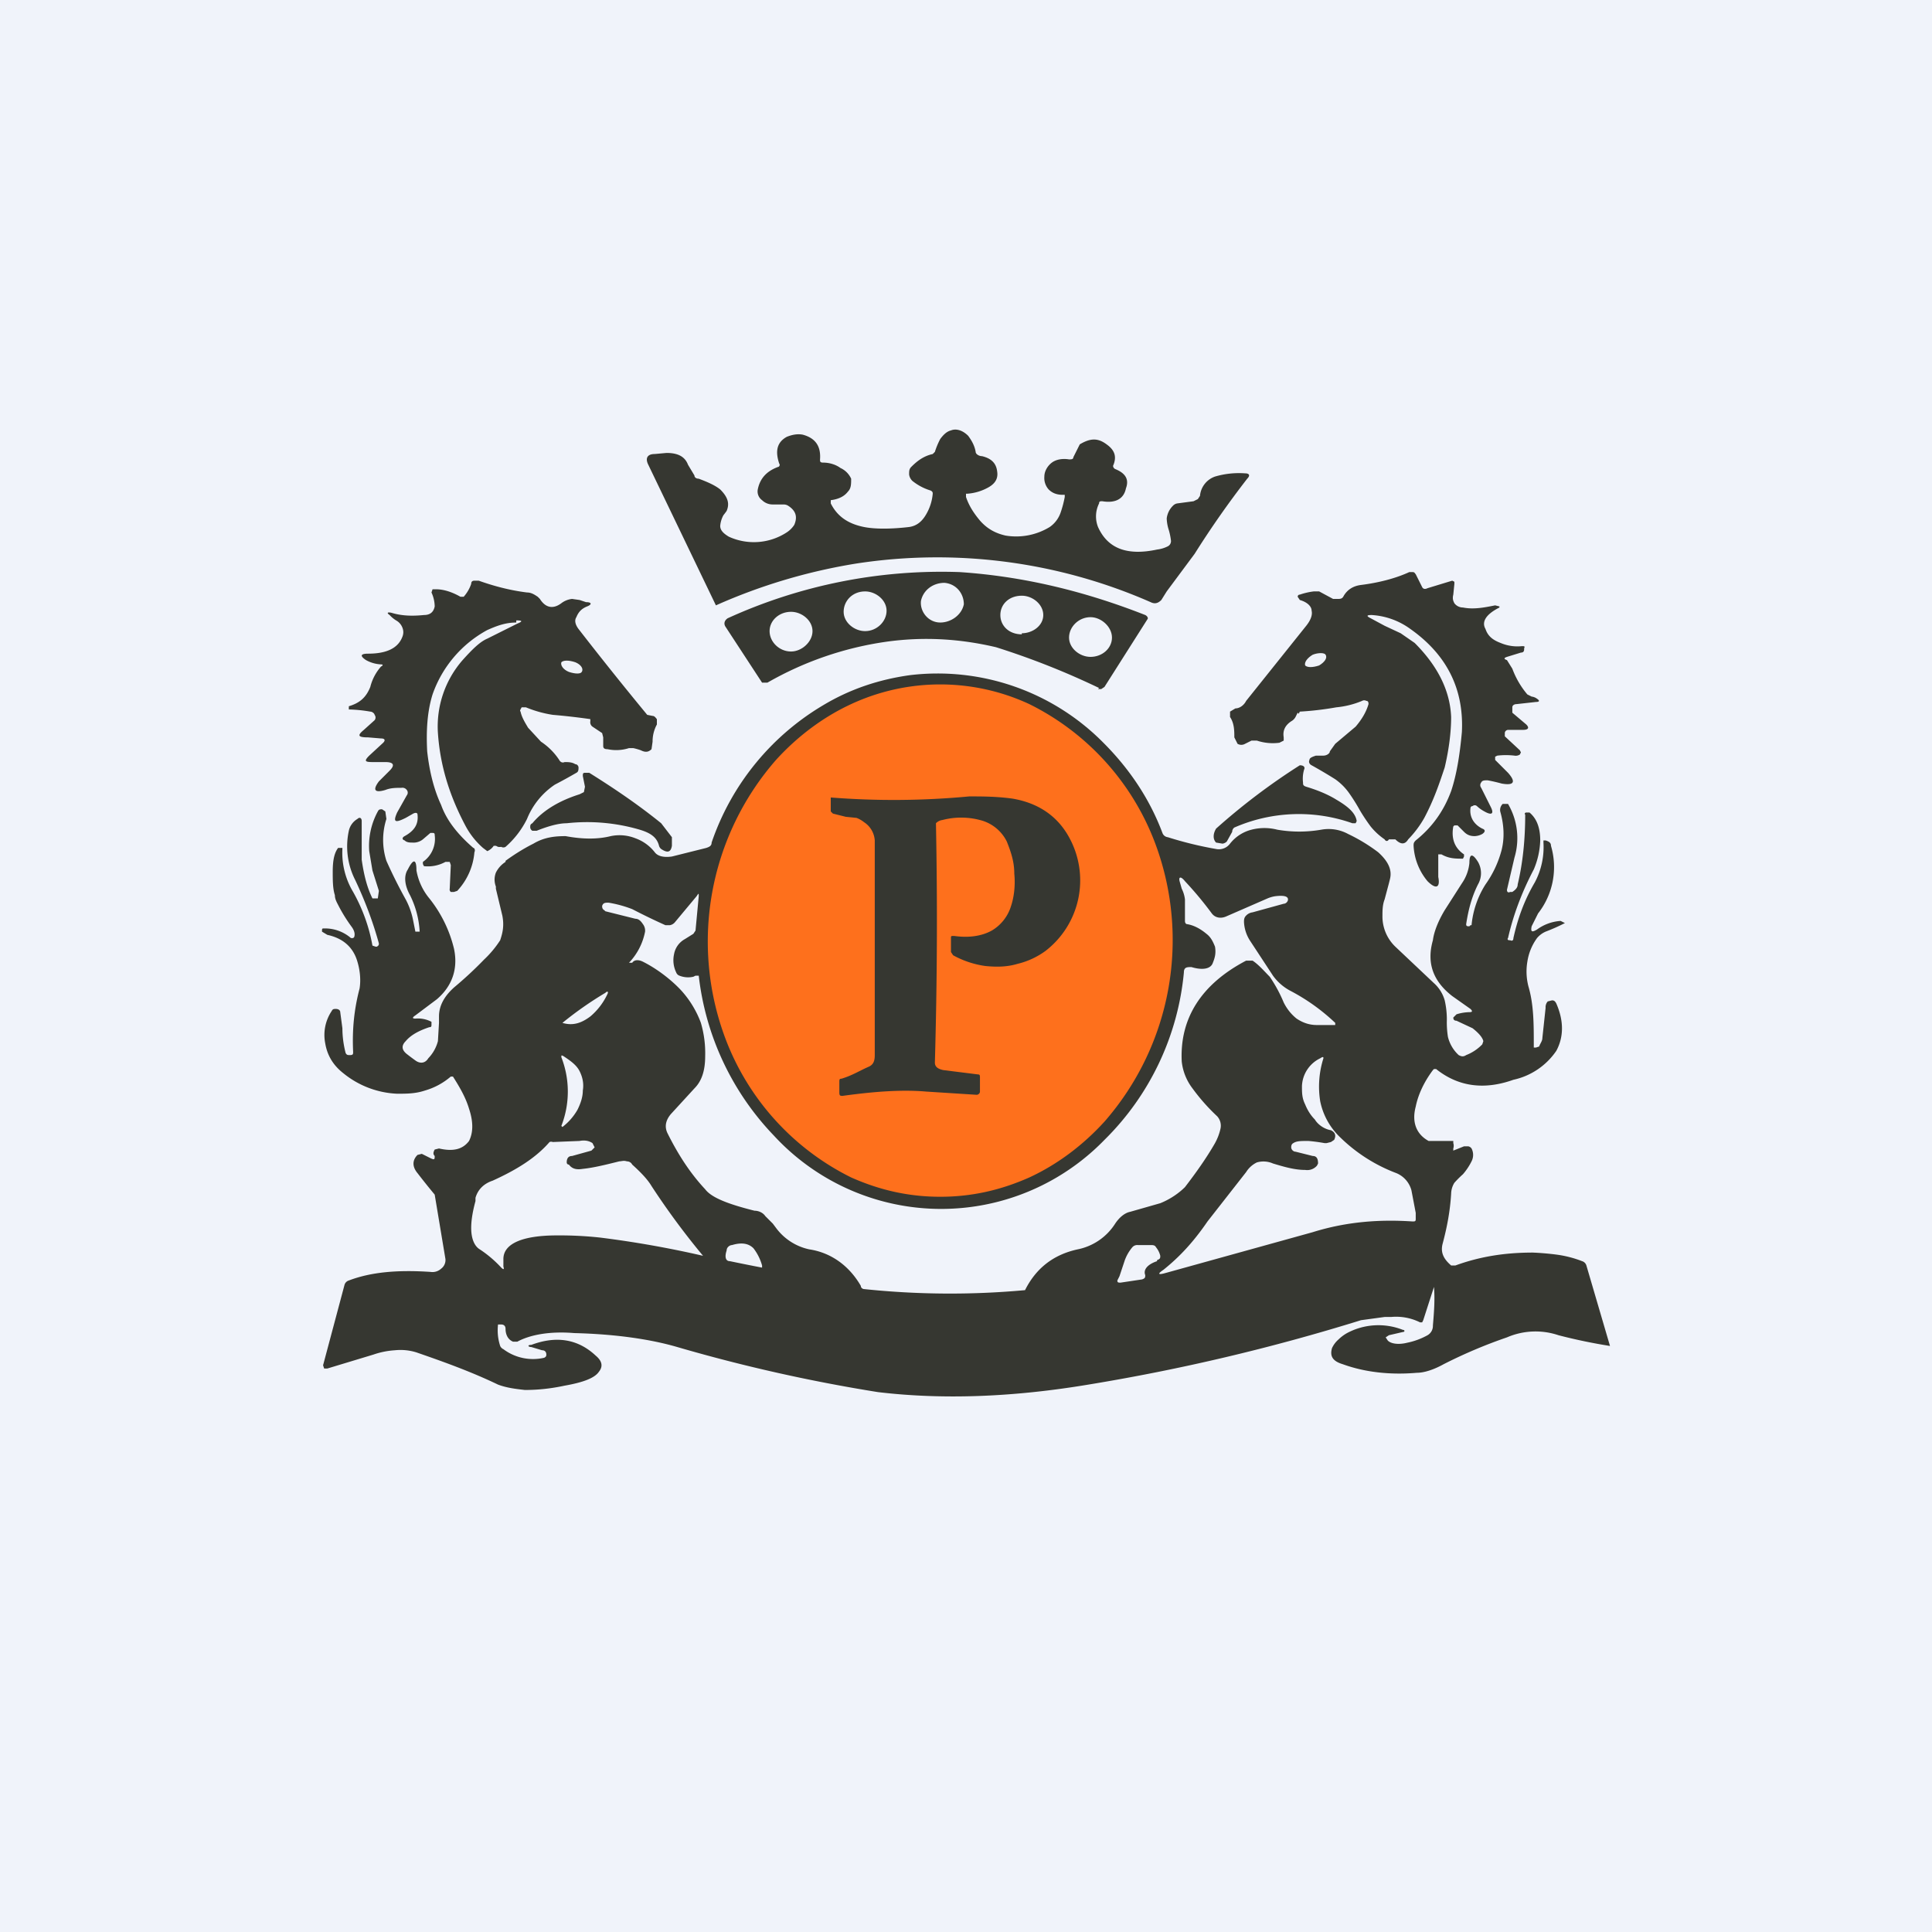 <!-- by TradingView --><svg width="18" height="18" viewBox="0 0 18 18" xmlns="http://www.w3.org/2000/svg"><path fill="#F0F3FA" d="M0 0h18v18H0z"/><path fill-rule="evenodd" d="m13.26 12.3.1-.31c0-.01 0-.01 0 0 .01.12 0 .24-.01.36a.1.1 0 0 1-.05.09.66.66 0 0 1-.19.07c-.08.02-.15.01-.18-.02l-.02-.03.03-.02.13-.03c.02 0 .02-.02 0-.02a.62.62 0 0 0-.52.03.38.38 0 0 0-.08.06.24.24 0 0 0-.06.08c-.02.07 0 .12.1.15.22.08.46.1.69.08.07 0 .16-.03.25-.08a4.57 4.57 0 0 1 .59-.25.67.67 0 0 1 .48-.02 5.04 5.04 0 0 0 .48.1l-.22-.75a.06.06 0 0 0-.04-.04 1.03 1.03 0 0 0-.23-.06 2.5 2.5 0 0 0-.23-.02c-.27 0-.5.04-.72.12h-.04c-.07-.06-.1-.12-.08-.2.04-.15.07-.3.08-.47a.2.2 0 0 1 .03-.1.95.95 0 0 1 .08-.08.57.57 0 0 0 .08-.12.13.13 0 0 0 0-.12.05.05 0 0 0-.03-.02h-.04l-.1.04v-.02a.08.08 0 0 0 0-.05v-.02H13.31c-.11-.06-.16-.17-.12-.32.02-.1.07-.22.16-.34l.01-.01h.02c.2.16.44.2.72.1a.65.65 0 0 0 .4-.27c.07-.13.07-.28 0-.44-.01-.02-.02-.03-.04-.03l-.04.01a.08.08 0 0 0-.02.06l-.03.28c0 .03-.02.05-.03.08l-.03.01h-.02v-.02c0-.2 0-.38-.05-.55a.55.55 0 0 1-.01-.23.5.5 0 0 1 .09-.22.22.22 0 0 1 .08-.06 1.77 1.77 0 0 0 .18-.08V8.6l-.04-.02a.42.42 0 0 0-.22.08c-.05.03-.06.02-.05-.03l.06-.12a.7.7 0 0 0 .12-.63c0-.03-.02-.04-.05-.05h-.02v.02a.7.7 0 0 1-.08.37c-.1.17-.16.34-.2.52 0 .02-.01.03-.03.02h-.01c-.01 0-.02-.01-.01-.02.05-.22.13-.43.24-.64a.75.75 0 0 0 .06-.27c0-.13-.04-.21-.1-.26h-.03c-.01 0-.02.01-.01.02 0 .22-.02.44-.07.65 0 .03-.02.05-.05.07h-.02c-.02.01-.03 0-.03-.02l.07-.3a.63.63 0 0 0-.06-.5H14c-.02.02-.03.05-.02.08.03.11.04.23.01.35a.98.98 0 0 1-.15.32.86.86 0 0 0-.13.38h-.01l-.01.01c-.02 0-.03 0-.03-.02.02-.13.05-.25.11-.37a.21.21 0 0 0 0-.21c-.05-.08-.08-.08-.08.01a.4.4 0 0 1-.07.19l-.16.25c-.06.1-.1.2-.11.28-.06.21 0 .38.18.52l.17.12c.02.02.02.03-.01.03a.43.43 0 0 0-.12.02l-.03.03c0 .02.01.03.03.03l.15.07c.05.04.09.08.1.12l-.01.03a.42.42 0 0 1-.15.1c-.03.02-.05.01-.07 0a.34.34 0 0 1-.1-.17.87.87 0 0 1-.01-.16.8.8 0 0 0-.02-.18.34.34 0 0 0-.1-.16L13 8.82a.39.39 0 0 1-.12-.29c0-.04 0-.1.02-.15l.04-.15.01-.04c.02-.08-.01-.16-.11-.25a1.6 1.6 0 0 0-.28-.17.38.38 0 0 0-.25-.04 1.2 1.2 0 0 1-.41 0 .48.48 0 0 0-.24 0 .37.37 0 0 0-.2.13.13.13 0 0 1-.13.05 3.47 3.47 0 0 1-.45-.11.06.06 0 0 1-.05-.04c-.12-.32-.31-.6-.55-.84a2.17 2.17 0 0 0-1.8-.63c-.29.04-.56.13-.81.28a2.38 2.38 0 0 0-1.04 1.28c0 .03-.02.04-.05.05l-.32.08c-.07.01-.13 0-.16-.04a.4.4 0 0 0-.18-.13.4.4 0 0 0-.23-.02c-.12.03-.26.03-.42 0-.1 0-.2.01-.3.07-.06.03-.15.08-.26.16v.01a.25.25 0 0 0-.09.1.18.18 0 0 0 0 .13v.02l.06.25c.02.1 0 .17-.02.23a.95.95 0 0 1-.15.18 3.55 3.55 0 0 1-.28.26c-.1.09-.14.18-.14.27v.06l-.01.17a.36.36 0 0 1-.09.16c-.03.05-.08.05-.12.02a2.38 2.38 0 0 1-.08-.06c-.05-.04-.05-.08-.01-.12.05-.06.13-.1.22-.13.01 0 .02 0 .02-.02v-.03a.27.27 0 0 0-.15-.03c-.03 0-.03-.01 0-.03l.2-.15c.14-.12.2-.28.16-.47A1.2 1.2 0 0 0 4 8.37a.56.56 0 0 1-.12-.26C3.88 8 3.85 8 3.8 8.1c-.04.06-.03.15.02.24a.87.87 0 0 1 .09.34h-.04l-.02-.1a.7.7 0 0 0-.07-.2 4.63 4.63 0 0 1-.18-.36.64.64 0 0 1 0-.39l-.01-.07-.03-.02c-.02 0-.03 0-.04.02a.67.67 0 0 0-.08.37l.03.18.06.19-.01.07h-.05c-.05-.1-.08-.22-.1-.36v-.36c0-.03-.02-.04-.04-.02a.17.17 0 0 0-.08.11.69.69 0 0 0 .06.46c.08.17.16.37.22.59 0 .01 0 .02-.02.03H3.5l-.03-.01c-.03-.17-.09-.34-.18-.5a.71.71 0 0 1-.1-.4V7.9h-.04c-.03.04-.05.1-.05.22 0 .08 0 .16.02.22 0 .04.02.07.04.11a1.47 1.47 0 0 0 .12.19c.02.03.03.06.02.09l-.01.01h-.02a.37.37 0 0 0-.25-.09c-.02 0-.02 0-.02.03l.05.03c.14.03.24.11.28.25.03.1.03.19.02.25-.05.19-.07.38-.06.59 0 .02 0 .03-.03.03-.02 0-.03 0-.04-.02a.93.93 0 0 1-.03-.23l-.02-.15c0-.02-.02-.03-.04-.03s-.03 0-.04.02a.4.4 0 0 0-.06.3c.02.12.08.21.17.28a.85.85 0 0 0 .5.19c.09 0 .17 0 .26-.03a.64.64 0 0 0 .24-.13h.02c.07.11.12.2.15.3.04.12.04.22 0 .3-.06.08-.15.1-.28.07l-.04.01c-.01.02-.02.04 0 .06 0 .03 0 .04-.04.02l-.08-.04-.04.01c-.05.05-.05.11 0 .17a6.43 6.43 0 0 0 .16.2l.1.6a.1.1 0 0 1-.04.09.12.12 0 0 1-.1.03c-.3-.02-.55 0-.76.08a.06.06 0 0 0-.04.04l-.2.75.01.03h.03l.43-.13a.76.76 0 0 1 .2-.04.5.5 0 0 1 .2.02c.26.09.51.18.76.3.08.03.16.04.25.05.11 0 .23-.01.37-.04.17-.03.28-.07.32-.13.04-.05.03-.1-.03-.15-.16-.15-.36-.19-.6-.1-.04 0-.03.02 0 .02l.1.03c.03 0 .04.02.04.04 0 .01 0 .02-.02.03a.46.46 0 0 1-.38-.08.06.06 0 0 1-.03-.03.47.47 0 0 1-.02-.2h.03c.03 0 .04.02.04.04 0 .05.02.1.07.12h.04c.11-.06.29-.1.53-.08.4.01.72.06.96.13a15.33 15.33 0 0 0 1.87.42c.59.07 1.24.05 1.96-.07a18.78 18.78 0 0 0 2.54-.6l.22-.03h.06a.5.5 0 0 1 .27.05h.02l.01-.02Zm-6.8-3.2a.22.22 0 0 1-.13-.01.05.05 0 0 1-.03-.03.26.26 0 0 1-.02-.17.2.2 0 0 1 .1-.14l.08-.05.02-.03.03-.32c0-.03 0-.03-.02 0l-.2.24a.08.08 0 0 1-.05.03H6.2a5.97 5.97 0 0 1-.31-.15 1.12 1.12 0 0 0-.22-.06c-.03 0-.05 0-.06.03 0 .01 0 .03.02.04l.01.01.28.07c.03 0 .05.02.07.05a.1.1 0 0 1 .02.07.58.58 0 0 1-.15.29h.03c.02-.03.06-.03.1-.01.12.06.24.15.33.24.1.1.17.22.21.33a1 1 0 0 1 .04.31c0 .13-.03.23-.1.3l-.22.24c-.05.06-.06.12-.03.18.1.2.21.37.35.52.06.08.22.14.46.2.04 0 .08.02.1.05l.07.07.03.04a.52.52 0 0 0 .31.2c.2.03.37.15.48.34 0 .02.02.03.03.03a7.66 7.66 0 0 0 1.5.01c.1-.2.26-.33.49-.38a.54.54 0 0 0 .35-.24c.04-.06.09-.1.14-.11l.28-.08c.1-.04.18-.1.23-.15.1-.13.2-.27.28-.41a.5.5 0 0 0 .05-.13.13.13 0 0 0-.03-.12 1.83 1.83 0 0 1-.23-.26.5.5 0 0 1-.1-.25c-.02-.4.18-.72.6-.94h.06c.06.04.11.1.16.15a1.33 1.33 0 0 1 .13.24c.03.06.07.11.12.15.06.04.12.06.19.06h.17v-.02a1.86 1.86 0 0 0-.42-.3.47.47 0 0 1-.16-.14l-.21-.32a.35.35 0 0 1-.06-.18c0-.02 0-.04.02-.06a.1.1 0 0 1 .06-.03l.29-.08c.02 0 .04-.02.04-.04 0-.03-.04-.04-.12-.03a.3.3 0 0 0-.07.02l-.39.17c-.05.02-.1.01-.13-.03a3.36 3.36 0 0 0-.25-.3c-.04-.05-.06-.04-.05 0l.02.07a.3.3 0 0 1 .03.1v.2c0 .02.01.03.02.03.06.01.12.04.18.09.04.03.06.07.08.12.01.06 0 .1-.02.15-.02.06-.1.07-.2.04-.04 0-.07 0-.07.05a2.52 2.52 0 0 1-.74 1.56 2.12 2.12 0 0 1-3.08-.04 2.57 2.57 0 0 1-.7-1.49h-.03Zm-.96.37a.61.61 0 0 0 .16-.21c.01-.02 0-.03-.02-.01a3.34 3.34 0 0 0-.4.28c.1.03.18 0 .26-.06Zm-.27 1.02a.88.88 0 0 0 0-.64c0-.02 0-.02.02-.01.06.04.12.08.15.14.03.06.04.12.03.18 0 .06-.02.12-.05.18a.54.54 0 0 1-.14.16l-.01-.01Zm6.84.24.16.04c.04 0 .05.03.05.07l-.01.02a.12.12 0 0 1-.11.04c-.1 0-.2-.03-.3-.06a.22.22 0 0 0-.15-.01.24.24 0 0 0-.1.09l-.36.46c-.13.19-.26.33-.41.45-.06.04-.05.05.02.03l1.37-.38c.32-.1.63-.12.93-.1.02 0 .03 0 .03-.02v-.06l-.04-.21a.24.24 0 0 0-.14-.16 1.51 1.51 0 0 1-.52-.33.64.64 0 0 1-.19-.34.87.87 0 0 1 .03-.4c0-.01 0-.02-.03 0a.3.3 0 0 0-.17.26c0 .06 0 .11.03.17.02.05.05.1.09.14.03.05.09.09.15.1.04.02.05.05.03.09l-.03.02-.04.01h-.02a1.64 1.64 0 0 0-.15-.02c-.07 0-.11 0-.14.02-.02.01-.02.03-.02.04 0 .02.02.04.04.04Zm-6.64.16c.1-.01.22-.04.34-.07.02 0 .04-.01.07 0 .02 0 .04.01.05.03.1.09.15.15.18.2a7.02 7.02 0 0 0 .48.65 9.55 9.55 0 0 0-.96-.17 3.49 3.49 0 0 0-.4-.02c-.33 0-.5.08-.5.22v.07c.01.03 0 .03-.02.01a1.08 1.08 0 0 0-.2-.17c-.05-.03-.08-.1-.08-.2 0-.06.01-.14.04-.25v-.03c.02-.07.07-.13.16-.16.22-.1.4-.21.53-.36a.04.04 0 0 1 .03 0l.25-.01c.05-.01.09 0 .12.02l.02.04-.03.03-.18.05c-.04 0-.05.03-.05.06 0 0 0 .02.02.02.03.04.07.05.13.04Zm1.34.76c-.02.06-.01.1.03.1a16.87 16.87 0 0 0 .3.06v-.02a.47.47 0 0 0-.08-.16c-.04-.04-.1-.06-.2-.03-.02 0-.05.02-.05.05Zm4.01.1c-.09.03-.13.08-.11.13 0 .02 0 .03-.03.04l-.2.03c-.02 0-.03 0-.03-.02l.02-.04.05-.15a.4.4 0 0 1 .07-.12.06.06 0 0 1 .05-.02h.12c.02 0 .04 0 .05.02a.2.2 0 0 1 .04.08c0 .02 0 .03-.03.04Z" fill="#363731"/><path d="M7.74 4.69c.06.12.16.19.31.22.1.02.25.02.42 0 .07-.01.12-.05.16-.12a.46.46 0 0 0 .06-.19c0-.01 0-.02-.02-.03a.5.5 0 0 1-.17-.09.1.1 0 0 1-.03-.06c0-.03 0-.05.02-.07.05-.05.11-.1.2-.12l.02-.02a.72.72 0 0 1 .05-.12c.03-.04.06-.07.1-.08.05-.02.11 0 .16.05.03.04.06.09.07.15 0 .02.03.04.06.04.08.02.13.06.14.14.01.06-.01.11-.08.15a.47.47 0 0 1-.2.06H9v.03c.03.09.08.16.13.22.07.08.15.12.24.14a.6.6 0 0 0 .41-.08.27.27 0 0 0 .1-.13 1 1 0 0 0 .04-.15v-.02H9.9c-.06 0-.1-.02-.13-.05a.16.16 0 0 1-.04-.12c0-.05.03-.1.07-.13.04-.03.1-.04.16-.03.02 0 .04 0 .04-.02l.05-.1.01-.02c.1-.06.17-.06.25 0 .07.05.1.11.06.2 0 0 0 .02.02.03.1.04.13.1.1.18-.02.1-.1.14-.22.12-.02 0-.03 0-.03.02a.27.27 0 0 0-.01.22c.09.2.27.27.55.21a.3.3 0 0 0 .1-.03c.02-.01.03-.03.03-.05a.6.6 0 0 0-.02-.1.39.39 0 0 1-.02-.11.2.2 0 0 1 .06-.12.07.07 0 0 1 .04-.02l.15-.02.04-.02.02-.03a.21.21 0 0 1 .14-.18.79.79 0 0 1 .28-.03c.04 0 .05.02.02.05a8.7 8.7 0 0 0-.49.7l-.26.35-.05.08c-.03.03-.06.04-.1.02a4.95 4.95 0 0 0-2.74-.36 5.27 5.27 0 0 0-1.31.39l-.63-1.31c-.03-.06-.01-.1.06-.1l.11-.01c.1 0 .17.03.2.11l.06.1c0 .02.02.03.04.03.08.03.15.06.2.1.07.07.09.13.06.2a.7.7 0 0 1-.03.04.25.25 0 0 0-.03.1c0 .04.03.07.08.1a.56.56 0 0 0 .54-.04.24.24 0 0 0 .07-.07c.03-.07.02-.13-.06-.18a.08.08 0 0 0-.04-.01H7.2a.14.14 0 0 1-.1-.04.1.1 0 0 1-.04-.1c.02-.1.08-.17.19-.21.01 0 .02-.02.01-.03-.04-.12-.02-.2.07-.25.05-.02.1-.03.15-.02.11.03.17.1.16.23 0 .02 0 .03.03.03.06 0 .12.02.16.05a.2.2 0 0 1 .1.1c0 .05 0 .09-.03.12-.03.04-.08.07-.16.08v.03Z" fill="#363731"/><path d="M10.24 6.41a7.3 7.3 0 0 0-.96-.38c-.34-.08-.68-.1-1.03-.05a3.1 3.1 0 0 0-1.1.38H7.1l-.34-.52c-.02-.03-.01-.06.02-.08a4.8 4.8 0 0 1 2.16-.43c.6.04 1.17.18 1.73.4.02.01.03.03.02.04l-.4.63-.03.02h-.03ZM12.09 6.64l-.02.04a.1.1 0 0 1-.04.04c-.06.04-.08.09-.07.15v.03l-.04.02a.47.47 0 0 1-.21-.02h-.05l-.06.03a.07.07 0 0 1-.07 0l-.03-.06c0-.06 0-.13-.04-.19v-.05l.05-.03c.04 0 .08-.03.1-.07l.56-.7c.04-.05.06-.1.05-.14 0-.04-.04-.08-.11-.1l-.02-.03s0-.02.02-.02a.64.64 0 0 1 .13-.03h.05l.13.07h.05c.03 0 .04-.01.05-.03.03-.05.08-.09.16-.1.16-.02.32-.06.45-.12h.03c.02 0 .02.01.03.02l.06.12c.01.02.03.02.05.01l.23-.07.02.01v.02l-.01.1c-.01.04 0 .06.01.08a.1.1 0 0 0 .08.04c.1.02.2 0 .3-.02l.04.01v.01c-.12.06-.17.13-.13.2.02.06.06.1.14.13a.4.4 0 0 0 .2.03c.02 0 .03 0 .02.02v.01c0 .02-.01.03-.03.03l-.13.04c-.03.01-.03.02 0 .03l.05.08a.8.8 0 0 0 .14.24l.04.02a.1.1 0 0 1 .05.02c.03.02.02.03-.01.03l-.18.02c-.02 0-.04.01-.04.03v.05l.13.11c.03.03.02.05-.03.05h-.14c-.01 0-.03.01-.03.03v.03l.14.13.01.02-.01.02a.07.07 0 0 1-.05.01.68.68 0 0 0-.16 0l-.02.01v.03l.12.12c.08.09.05.12-.06.1a1.58 1.58 0 0 0-.13-.03c-.03 0-.05 0-.06.02a.04.04 0 0 0 0 .05l.09.18c.03.06.01.08-.06.04a.32.32 0 0 1-.07-.05.03.03 0 0 0-.04 0s-.02 0-.02.02c-.01.08.03.15.11.19.03.01.03.03 0 .05a.16.16 0 0 1-.07.02c-.04 0-.07-.01-.1-.04l-.06-.06h-.03l-.01.01c-.02.11.01.2.1.26v.02l-.01.02c-.07 0-.13 0-.2-.04h-.03L13.4 8v.17c.02.1-.02.12-.1.04a.56.56 0 0 1-.13-.33c0-.02 0-.03.02-.05.15-.12.26-.27.33-.46.05-.15.08-.33.1-.55.02-.4-.14-.72-.48-.96a.68.68 0 0 0-.36-.13c-.05 0-.05.01-.01.03l.13.07.15.07.13.09c.22.22.33.45.34.69 0 .14-.02.3-.06.47-.05.15-.1.3-.19.47a.97.97 0 0 1-.15.2c-.03.05-.07.05-.12 0h-.06c-.01.02-.03.02-.04 0a.61.61 0 0 1-.13-.12 1.73 1.73 0 0 1-.1-.15 1.7 1.7 0 0 0-.1-.16.54.54 0 0 0-.13-.13 4.62 4.62 0 0 0-.22-.13c-.02-.01-.03-.03-.02-.05 0-.02.03-.03.06-.04h.07c.03 0 .06-.02.06-.04l.05-.07.19-.16c.06-.07.1-.14.12-.21 0-.01 0-.03-.02-.03a.04.04 0 0 0-.04 0 .82.82 0 0 1-.24.06 2.89 2.89 0 0 1-.34.04l-.01.02ZM4.81 5.8c-.1 0-.18.03-.27.07a1.09 1.09 0 0 0-.51.6c-.05.16-.06.34-.05.53.02.18.06.35.13.5.05.14.15.27.3.4.01 0 .02.02.01.04a.6.6 0 0 1-.16.36l-.03.01H4.2a.03.03 0 0 1-.01-.03l.01-.22-.01-.03h-.04a.34.34 0 0 1-.2.04l-.01-.02v-.02a.26.26 0 0 0 .11-.25c0-.01 0-.02-.02-.02h-.02l-.07.06a.14.14 0 0 1-.1.03c-.02 0-.05 0-.07-.02-.03-.01-.02-.03 0-.04.09-.05.13-.11.12-.2 0-.02-.02-.02-.04-.01l-.07.04c-.1.05-.12.04-.08-.05l.09-.16a.04.04 0 0 0 0-.05.05.05 0 0 0-.05-.02c-.05 0-.1 0-.15.02-.1.03-.12 0-.06-.08l.1-.1c.05-.05.04-.08-.04-.08h-.12c-.07 0-.08-.01-.03-.06l.13-.12c.02-.02.02-.04-.02-.04l-.12-.01c-.1 0-.1-.02-.04-.07l.1-.09a.04.04 0 0 0 0-.05c0-.01-.02-.03-.04-.03a1.33 1.33 0 0 0-.2-.02v-.03c.1-.03.16-.08.2-.18a.45.45 0 0 1 .1-.19c.02-.01.02-.02 0-.02a.32.32 0 0 1-.14-.04c-.06-.04-.05-.06.02-.06.17 0 .28-.05.32-.16a.11.11 0 0 0 0-.08.13.13 0 0 0-.06-.07.28.28 0 0 1-.06-.05c-.03-.02-.02-.03.02-.02.1.03.2.03.3.02.06 0 .09-.03.1-.08a.32.32 0 0 0-.03-.13l.01-.03h.03c.08 0 .16.03.23.07h.03a.35.35 0 0 0 .07-.12c0-.02.01-.03.03-.03h.04c.14.05.29.09.45.11.04 0 .07.02.1.04l.02.02c.05.08.12.1.2.04a.2.2 0 0 1 .1-.04l.07.01.06.02c.05 0 .06.02.01.04-.05.02-.08.05-.1.1-.02.03-.01.07.02.11a34.15 34.15 0 0 0 .64.8l.05.01c.02 0 .03.02.04.03v.05a.33.33 0 0 0-.04.16l-.01.07c-.03.03-.06.03-.1.01a.56.56 0 0 0-.07-.02h-.04a.39.39 0 0 1-.2.01c-.03 0-.04-.01-.04-.03v-.08l-.01-.04-.09-.06a.05.05 0 0 1-.02-.05V6.7a6.12 6.12 0 0 0-.35-.04 1.08 1.08 0 0 1-.25-.07h-.04c-.01.02-.02.03-.01.04.01.05.04.1.07.15l.12.13a.6.6 0 0 1 .17.17c.01.02.03.03.05.02.03 0 .07 0 .1.02.02 0 .03.02.03.03 0 .02 0 .04-.02.05a5.1 5.1 0 0 1-.2.11.7.7 0 0 0-.26.32.84.84 0 0 1-.2.26.04.04 0 0 1-.04 0 .1.1 0 0 1-.03 0l-.02-.01H4.6a.14.14 0 0 1-.06.05L4.5 7.9a.73.73 0 0 1-.16-.2c-.16-.3-.24-.58-.26-.87a.94.94 0 0 1 .23-.68c.09-.1.16-.17.23-.2l.28-.14c.05-.02.05-.03-.01-.03Z" fill="#363731"/><path d="M8.58 5.6c-.01.1.07.2.18.2.1 0 .2-.07.22-.17 0-.1-.07-.19-.18-.2-.11 0-.2.07-.22.17ZM7.86 5.7c0 .1.1.18.2.18.11 0 .2-.09.2-.19s-.1-.18-.2-.18c-.12 0-.2.09-.2.19ZM9.52 5.9c.1 0 .2-.07.2-.17s-.1-.18-.2-.18c-.12 0-.2.08-.2.18 0 .1.08.18.2.18ZM7.17 5.88c0 .1.09.19.2.19.1 0 .2-.09.2-.19s-.1-.18-.2-.18c-.11 0-.2.08-.2.18ZM9.96 5.94c0 .1.1.18.2.18.11 0 .2-.08.2-.18 0-.1-.1-.19-.2-.19-.11 0-.2.09-.2.19ZM12.29 6.2c.05-.03.08-.07.06-.1-.01-.02-.07-.02-.12 0-.05.03-.08.07-.07.1.02.02.07.02.13 0ZM5.3 6.26c.06.02.11.02.12 0 .02-.03-.01-.07-.06-.09-.06-.02-.11-.02-.13 0-.01.03.02.07.07.09Z" fill="#F0F3FA"/><path d="M8.76 11.15c-.29 0-.56-.06-.83-.18a2.38 2.38 0 0 1-1.17-1.29 2.57 2.57 0 0 1 .47-2.6c.2-.22.44-.4.7-.52a1.97 1.97 0 0 1 1.66 0 2.38 2.38 0 0 1 1.17 1.29 2.57 2.57 0 0 1-.47 2.6c-.2.22-.44.4-.7.52-.27.12-.54.18-.83.18Z" fill="#FE701C"/><path d="M12.17 7.33c.1.03.2.07.28.12.12.07.18.13.19.2l-.01.02h-.03a1.5 1.5 0 0 0-1.1.04.05.05 0 0 0-.02.04l-.05.09a.07.07 0 0 1-.04.02l-.06-.01c-.03-.03-.03-.08 0-.13a5.99 5.99 0 0 1 .78-.59c.04 0 .05.02.04.04a.3.3 0 0 0-.01.12c0 .02 0 .03.03.04ZM5.4 7.4l.04-.02.01-.05-.02-.1c0-.02 0-.03.02-.03h.04c.24.15.46.3.67.47l.1.13v.08c-.01.06-.04.07-.1.03a.06.06 0 0 1-.02-.03c-.02-.08-.08-.12-.18-.15a1.74 1.74 0 0 0-.68-.06c-.08 0-.18.03-.28.07h-.04a.04.04 0 0 1-.02-.03c0-.02 0-.03.02-.04.1-.12.25-.21.44-.27ZM8.79 9.97l.32.04c.02 0 .02.01.02.03v.13c0 .02-.02.03-.03.03l-.47-.03c-.23-.02-.49 0-.78.04-.02 0-.03 0-.03-.03v-.1c0-.02 0-.03.02-.03.1-.03.16-.07.25-.11.05-.02.06-.06.06-.11v-2a.22.22 0 0 0-.1-.17.26.26 0 0 0-.07-.04l-.1-.01-.12-.03-.02-.02v-.13a7.5 7.5 0 0 0 1.29-.01c.12 0 .25 0 .4.02.24.04.42.16.53.36a.83.83 0 0 1-.22 1.06.73.73 0 0 1-.26.12c-.1.03-.2.03-.3.02a.87.87 0 0 1-.3-.1l-.02-.03v-.13c0-.02 0-.02.03-.02.14.02.26 0 .35-.05a.4.4 0 0 0 .18-.23c.03-.09.04-.2.03-.3 0-.11-.03-.2-.07-.3a.38.38 0 0 0-.25-.2.69.69 0 0 0-.35 0 .1.1 0 0 0-.06.03 46 46 0 0 1-.01 2.23c0 .04.03.06.08.07Z" fill="#363731"/></svg>